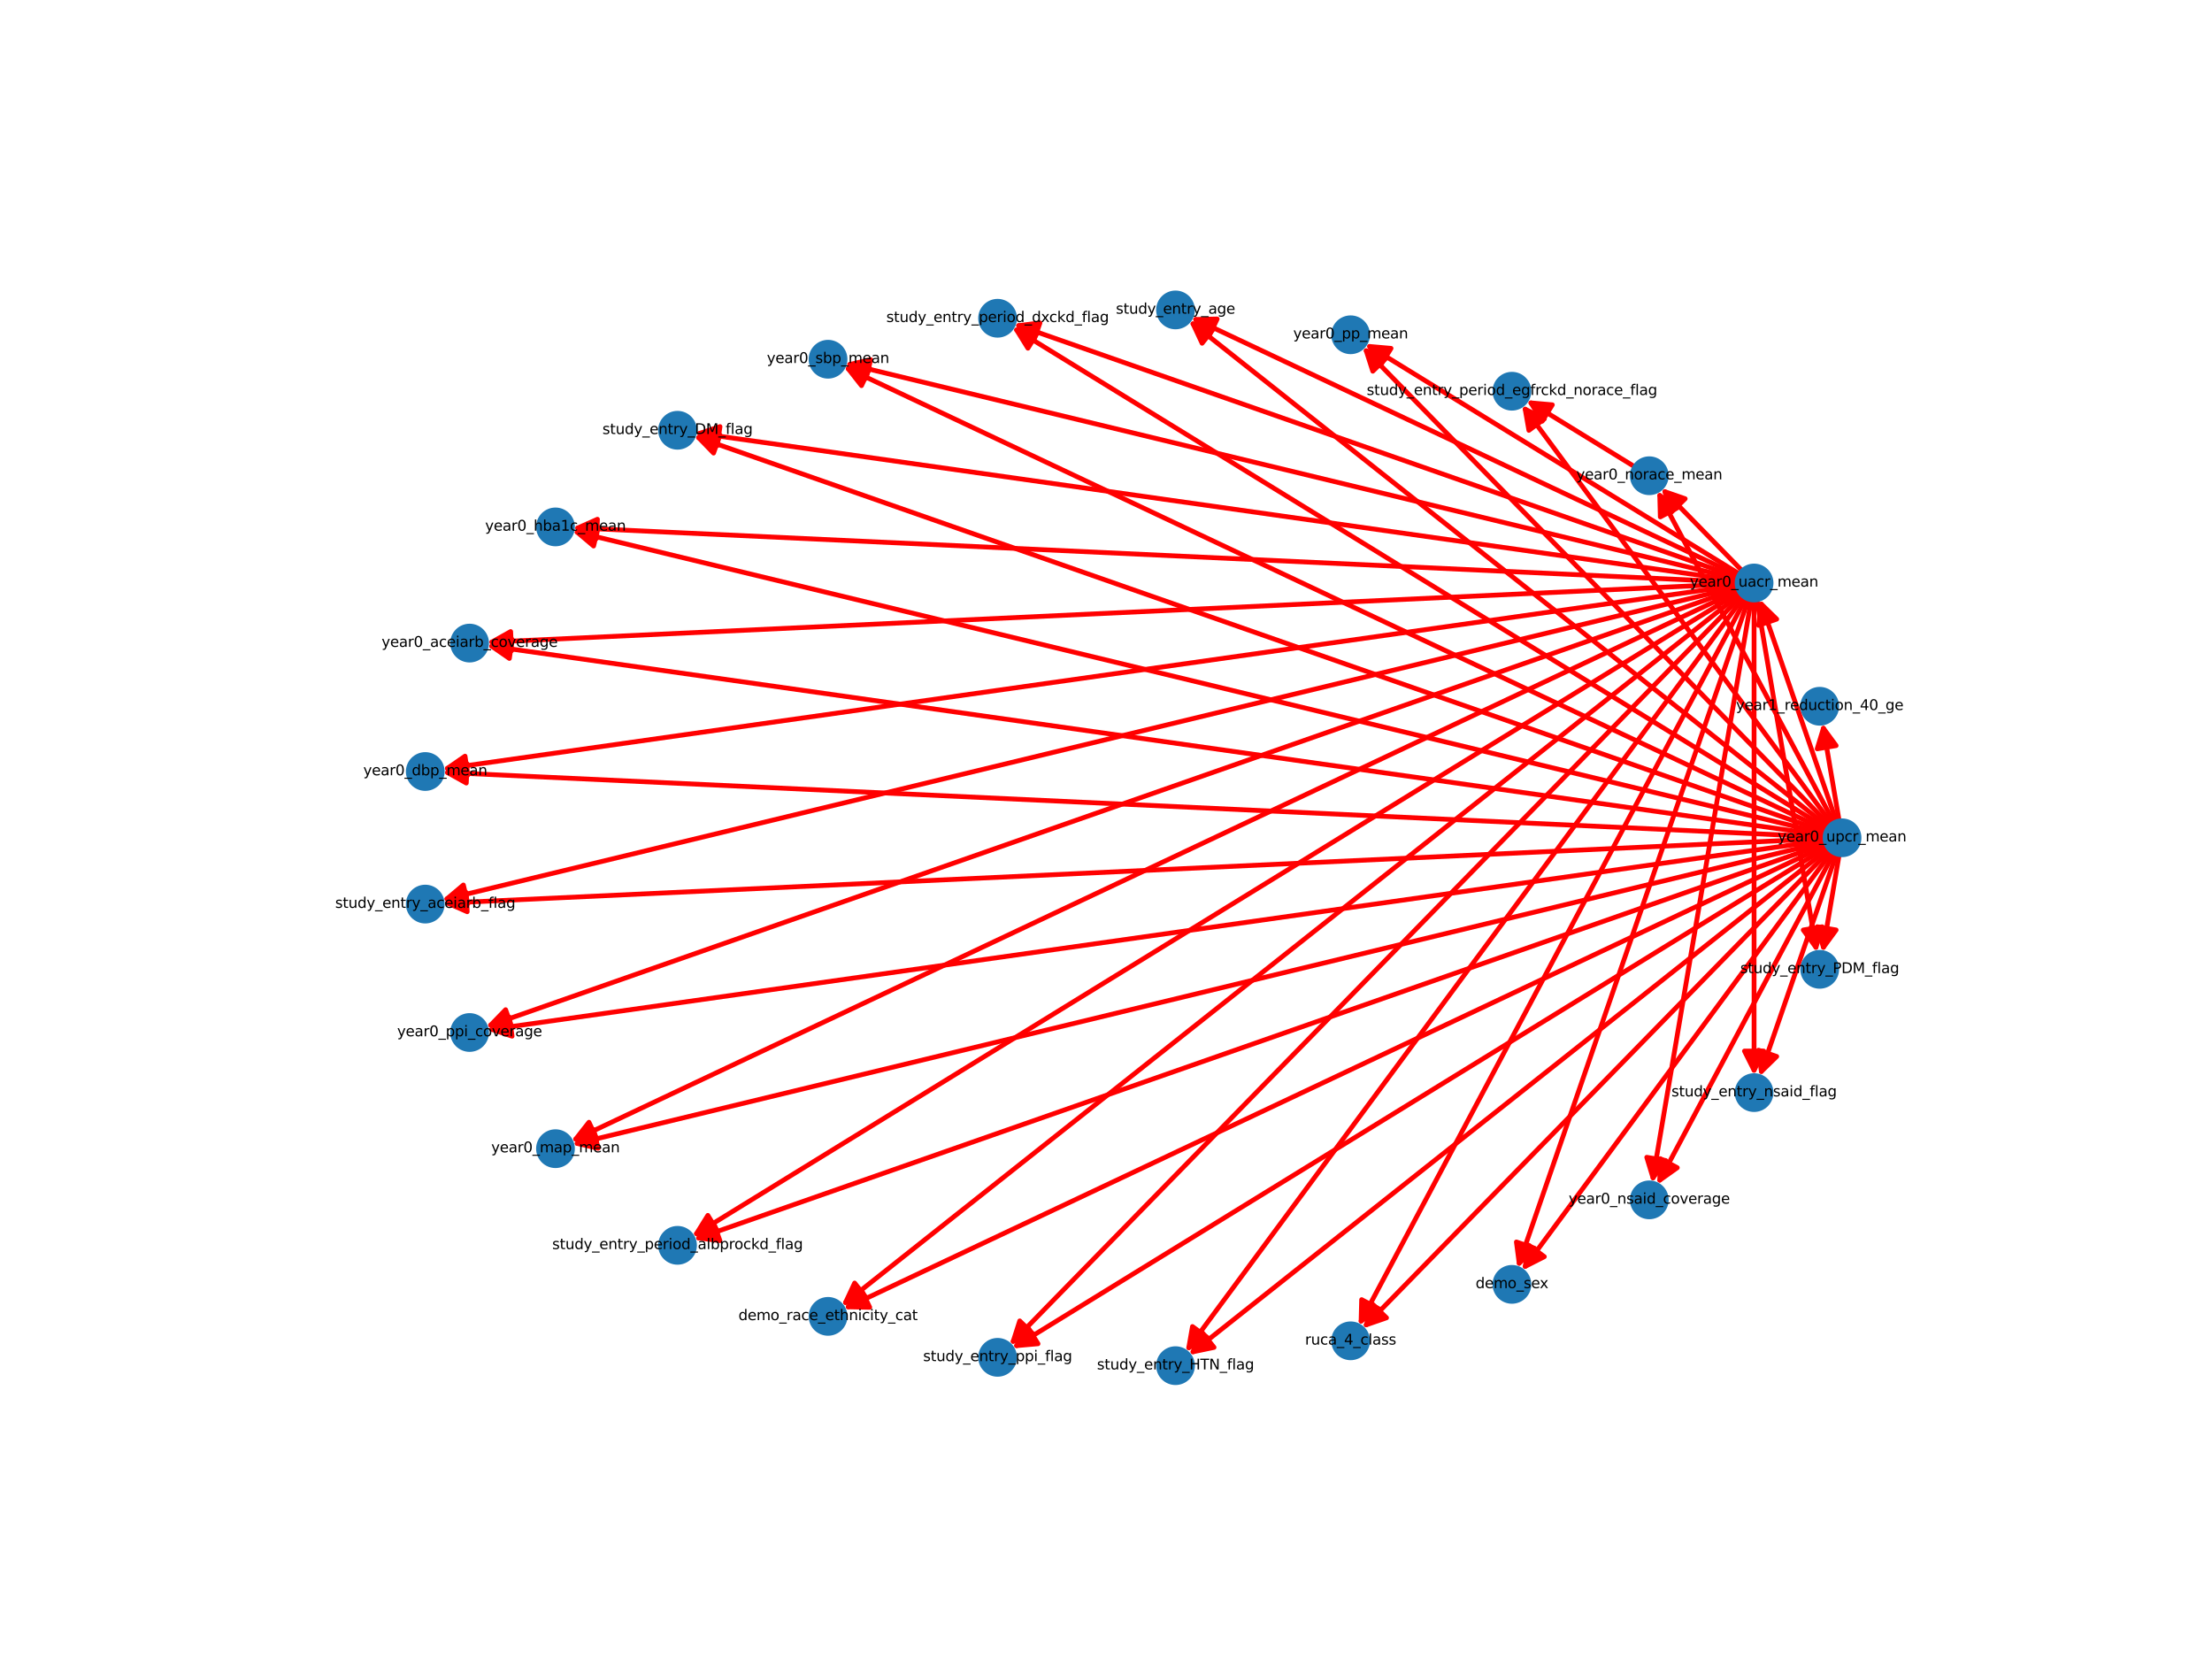 <?xml version="1.0" encoding="utf-8" standalone="no"?>
<!DOCTYPE svg PUBLIC "-//W3C//DTD SVG 1.1//EN"
  "http://www.w3.org/Graphics/SVG/1.1/DTD/svg11.dtd">
<svg height="345.6pt" version="1.1" viewBox="0 0 460.8 345.6" width="460.8pt" xmlns="http://www.w3.org/2000/svg" xmlns:xlink="http://www.w3.org/1999/xlink">
 <defs>
  <style type="text/css">*{stroke-linecap:butt;stroke-linejoin:round;}</style>
 </defs>
 <g id="figure_1">
  <g id="patch_1">
   <path d="M 0 345.6 
L 460.8 345.6 
L 460.8 0 
L 0 0 
z
" style="fill:#ffffff;"/>
  </g>
  <g id="axes_1">
   <g id="patch_2">
    <path clip-path="url(#p22a43aae88)" d="M 383.138 171.039 
Q 381.403 160.827 379.855 151.718 
" style="fill:none;stroke:#ff0000;stroke-linecap:round;"/>
    <path clip-path="url(#p22a43aae88)" d="M 378.554 155.996 
L 379.855 151.718 
L 382.497 155.326 
L 378.554 155.996 
z
" style="fill:#ff0000;stroke:#ff0000;stroke-linecap:round;"/>
   </g>
   <g id="patch_3">
    <path clip-path="url(#p22a43aae88)" d="M 382.577 171.188 
Q 374.568 147.989 366.923 125.847 
" style="fill:none;stroke:#ff0000;stroke-linecap:round;"/>
    <path clip-path="url(#p22a43aae88)" d="M 366.338 130.281 
L 366.923 125.847 
L 370.119 128.976 
L 366.338 130.281 
z
" style="fill:#ff0000;stroke:#ff0000;stroke-linecap:round;"/>
   </g>
   <g id="patch_4">
    <path clip-path="url(#p22a43aae88)" d="M 382.07 171.409 
Q 363.653 136.817 345.762 103.211 
" style="fill:none;stroke:#ff0000;stroke-linecap:round;"/>
    <path clip-path="url(#p22a43aae88)" d="M 345.877 107.682 
L 345.762 103.211 
L 349.407 105.802 
L 345.877 107.682 
z
" style="fill:#ff0000;stroke:#ff0000;stroke-linecap:round;"/>
   </g>
   <g id="patch_5">
    <path clip-path="url(#p22a43aae88)" d="M 381.629 171.686 
Q 349.346 128.014 317.727 85.241 
" style="fill:none;stroke:#ff0000;stroke-linecap:round;"/>
    <path clip-path="url(#p22a43aae88)" d="M 318.497 89.647 
L 317.727 85.241 
L 321.713 87.269 
L 318.497 89.647 
z
" style="fill:#ff0000;stroke:#ff0000;stroke-linecap:round;"/>
   </g>
   <g id="patch_6">
    <path clip-path="url(#p22a43aae88)" d="M 381.259 171.998 
Q 332.545 122.134 284.612 73.07 
" style="fill:none;stroke:#ff0000;stroke-linecap:round;"/>
    <path clip-path="url(#p22a43aae88)" d="M 285.977 77.329 
L 284.612 73.07 
L 288.838 74.534 
L 285.977 77.329 
z
" style="fill:#ff0000;stroke:#ff0000;stroke-linecap:round;"/>
   </g>
   <g id="patch_7">
    <path clip-path="url(#p22a43aae88)" d="M 380.957 172.332 
Q 314.304 119.546 248.527 67.454 
" style="fill:none;stroke:#ff0000;stroke-linecap:round;"/>
    <path clip-path="url(#p22a43aae88)" d="M 250.421 71.505 
L 248.527 67.454 
L 252.904 68.369 
L 250.421 71.505 
z
" style="fill:#ff0000;stroke:#ff0000;stroke-linecap:round;"/>
   </g>
   <g id="patch_8">
    <path clip-path="url(#p22a43aae88)" d="M 380.721 172.677 
Q 295.773 120.414 211.777 68.736 
" style="fill:none;stroke:#ff0000;stroke-linecap:round;"/>
    <path clip-path="url(#p22a43aae88)" d="M 214.136 72.536 
L 211.777 68.736 
L 216.232 69.129 
L 214.136 72.536 
z
" style="fill:#ff0000;stroke:#ff0000;stroke-linecap:round;"/>
   </g>
   <g id="patch_9">
    <path clip-path="url(#p22a43aae88)" d="M 380.536 173.02 
Q 278.114 124.681 176.703 76.819 
" style="fill:none;stroke:#ff0000;stroke-linecap:round;"/>
    <path clip-path="url(#p22a43aae88)" d="M 179.466 80.335 
L 176.703 76.819 
L 181.174 76.718 
L 179.466 80.335 
z
" style="fill:#ff0000;stroke:#ff0000;stroke-linecap:round;"/>
   </g>
   <g id="patch_10">
    <path clip-path="url(#p22a43aae88)" d="M 380.395 173.361 
Q 262.437 132.081 145.534 91.17 
" style="fill:none;stroke:#ff0000;stroke-linecap:round;"/>
    <path clip-path="url(#p22a43aae88)" d="M 148.649 94.379 
L 145.534 91.17 
L 149.971 90.604 
L 148.649 94.379 
z
" style="fill:#ff0000;stroke:#ff0000;stroke-linecap:round;"/>
   </g>
   <g id="patch_11">
    <path clip-path="url(#p22a43aae88)" d="M 380.291 173.697 
Q 249.721 142.146 120.239 110.858 
" style="fill:none;stroke:#ff0000;stroke-linecap:round;"/>
    <path clip-path="url(#p22a43aae88)" d="M 123.657 113.742 
L 120.239 110.858 
L 124.597 109.853 
L 123.657 113.742 
z
" style="fill:#ff0000;stroke:#ff0000;stroke-linecap:round;"/>
   </g>
   <g id="patch_12">
    <path clip-path="url(#p22a43aae88)" d="M 380.227 174.031 
Q 240.778 154.248 102.436 134.622 
" style="fill:none;stroke:#ff0000;stroke-linecap:round;"/>
    <path clip-path="url(#p22a43aae88)" d="M 106.115 137.164 
L 102.436 134.622 
L 106.677 133.203 
L 106.115 137.164 
z
" style="fill:#ff0000;stroke:#ff0000;stroke-linecap:round;"/>
   </g>
   <g id="patch_13">
    <path clip-path="url(#p22a43aae88)" d="M 380.195 174.363 
Q 236.157 167.623 93.235 160.936 
" style="fill:none;stroke:#ff0000;stroke-linecap:round;"/>
    <path clip-path="url(#p22a43aae88)" d="M 97.137 163.121 
L 93.235 160.936 
L 97.324 159.125 
L 97.137 163.121 
z
" style="fill:#ff0000;stroke:#ff0000;stroke-linecap:round;"/>
   </g>
   <g id="patch_14">
    <path clip-path="url(#p22a43aae88)" d="M 380.195 174.693 
Q 236.157 181.433 93.235 188.12 
" style="fill:none;stroke:#ff0000;stroke-linecap:round;"/>
    <path clip-path="url(#p22a43aae88)" d="M 97.324 189.931 
L 93.235 188.12 
L 97.137 185.935 
L 97.324 189.931 
z
" style="fill:#ff0000;stroke:#ff0000;stroke-linecap:round;"/>
   </g>
   <g id="patch_15">
    <path clip-path="url(#p22a43aae88)" d="M 380.227 175.025 
Q 240.778 194.808 102.436 214.434 
" style="fill:none;stroke:#ff0000;stroke-linecap:round;"/>
    <path clip-path="url(#p22a43aae88)" d="M 106.677 215.853 
L 102.436 214.434 
L 106.115 211.892 
L 106.677 215.853 
z
" style="fill:#ff0000;stroke:#ff0000;stroke-linecap:round;"/>
   </g>
   <g id="patch_16">
    <path clip-path="url(#p22a43aae88)" d="M 380.291 175.359 
Q 249.721 206.91 120.239 238.198 
" style="fill:none;stroke:#ff0000;stroke-linecap:round;"/>
    <path clip-path="url(#p22a43aae88)" d="M 124.597 239.203 
L 120.239 238.198 
L 123.657 235.314 
L 124.597 239.203 
z
" style="fill:#ff0000;stroke:#ff0000;stroke-linecap:round;"/>
   </g>
   <g id="patch_17">
    <path clip-path="url(#p22a43aae88)" d="M 380.395 175.695 
Q 262.437 216.975 145.534 257.886 
" style="fill:none;stroke:#ff0000;stroke-linecap:round;"/>
    <path clip-path="url(#p22a43aae88)" d="M 149.971 258.452 
L 145.534 257.886 
L 148.649 254.677 
L 149.971 258.452 
z
" style="fill:#ff0000;stroke:#ff0000;stroke-linecap:round;"/>
   </g>
   <g id="patch_18">
    <path clip-path="url(#p22a43aae88)" d="M 380.536 176.036 
Q 278.114 224.375 176.703 272.237 
" style="fill:none;stroke:#ff0000;stroke-linecap:round;"/>
    <path clip-path="url(#p22a43aae88)" d="M 181.174 272.338 
L 176.703 272.237 
L 179.466 268.721 
L 181.174 272.338 
z
" style="fill:#ff0000;stroke:#ff0000;stroke-linecap:round;"/>
   </g>
   <g id="patch_19">
    <path clip-path="url(#p22a43aae88)" d="M 380.721 176.379 
Q 295.773 228.642 211.777 280.32 
" style="fill:none;stroke:#ff0000;stroke-linecap:round;"/>
    <path clip-path="url(#p22a43aae88)" d="M 216.232 279.927 
L 211.777 280.32 
L 214.136 276.52 
L 216.232 279.927 
z
" style="fill:#ff0000;stroke:#ff0000;stroke-linecap:round;"/>
   </g>
   <g id="patch_20">
    <path clip-path="url(#p22a43aae88)" d="M 380.957 176.724 
Q 314.304 229.51 248.527 281.602 
" style="fill:none;stroke:#ff0000;stroke-linecap:round;"/>
    <path clip-path="url(#p22a43aae88)" d="M 252.904 280.687 
L 248.527 281.602 
L 250.421 277.551 
L 252.904 280.687 
z
" style="fill:#ff0000;stroke:#ff0000;stroke-linecap:round;"/>
   </g>
   <g id="patch_21">
    <path clip-path="url(#p22a43aae88)" d="M 381.259 177.058 
Q 332.545 226.922 284.612 275.986 
" style="fill:none;stroke:#ff0000;stroke-linecap:round;"/>
    <path clip-path="url(#p22a43aae88)" d="M 288.838 274.522 
L 284.612 275.986 
L 285.977 271.727 
L 288.838 274.522 
z
" style="fill:#ff0000;stroke:#ff0000;stroke-linecap:round;"/>
   </g>
   <g id="patch_22">
    <path clip-path="url(#p22a43aae88)" d="M 381.629 177.37 
Q 349.346 221.042 317.727 263.815 
" style="fill:none;stroke:#ff0000;stroke-linecap:round;"/>
    <path clip-path="url(#p22a43aae88)" d="M 321.713 261.787 
L 317.727 263.815 
L 318.497 259.409 
L 321.713 261.787 
z
" style="fill:#ff0000;stroke:#ff0000;stroke-linecap:round;"/>
   </g>
   <g id="patch_23">
    <path clip-path="url(#p22a43aae88)" d="M 382.07 177.647 
Q 363.653 212.239 345.762 245.845 
" style="fill:none;stroke:#ff0000;stroke-linecap:round;"/>
    <path clip-path="url(#p22a43aae88)" d="M 349.407 243.254 
L 345.762 245.845 
L 345.877 241.374 
L 349.407 243.254 
z
" style="fill:#ff0000;stroke:#ff0000;stroke-linecap:round;"/>
   </g>
   <g id="patch_24">
    <path clip-path="url(#p22a43aae88)" d="M 382.577 177.868 
Q 374.568 201.067 366.923 223.209 
" style="fill:none;stroke:#ff0000;stroke-linecap:round;"/>
    <path clip-path="url(#p22a43aae88)" d="M 370.119 220.08 
L 366.923 223.209 
L 366.338 218.775 
L 370.119 220.08 
z
" style="fill:#ff0000;stroke:#ff0000;stroke-linecap:round;"/>
   </g>
   <g id="patch_25">
    <path clip-path="url(#p22a43aae88)" d="M 383.138 178.017 
Q 381.403 188.229 379.855 197.338 
" style="fill:none;stroke:#ff0000;stroke-linecap:round;"/>
    <path clip-path="url(#p22a43aae88)" d="M 382.497 193.73 
L 379.855 197.338 
L 378.554 193.06 
L 382.497 193.73 
z
" style="fill:#ff0000;stroke:#ff0000;stroke-linecap:round;"/>
   </g>
   <g id="patch_26">
    <path clip-path="url(#p22a43aae88)" d="M 362.934 118.919 
Q 354.49 110.276 346.827 102.431 
" style="fill:none;stroke:#ff0000;stroke-linecap:round;"/>
    <path clip-path="url(#p22a43aae88)" d="M 348.191 106.69 
L 346.827 102.431 
L 351.052 103.895 
L 348.191 106.69 
z
" style="fill:#ff0000;stroke:#ff0000;stroke-linecap:round;"/>
   </g>
   <g id="patch_27">
    <path clip-path="url(#p22a43aae88)" d="M 362.391 119.594 
Q 323.379 95.592 285.32 72.177 
" style="fill:none;stroke:#ff0000;stroke-linecap:round;"/>
    <path clip-path="url(#p22a43aae88)" d="M 287.679 75.976 
L 285.32 72.177 
L 289.775 72.57 
L 287.679 75.976 
z
" style="fill:#ff0000;stroke:#ff0000;stroke-linecap:round;"/>
   </g>
   <g id="patch_28">
    <path clip-path="url(#p22a43aae88)" d="M 362.208 119.939 
Q 305.142 93.006 249.087 66.551 
" style="fill:none;stroke:#ff0000;stroke-linecap:round;"/>
    <path clip-path="url(#p22a43aae88)" d="M 251.851 70.067 
L 249.087 66.551 
L 253.558 66.449 
L 251.851 70.067 
z
" style="fill:#ff0000;stroke:#ff0000;stroke-linecap:round;"/>
   </g>
   <g id="patch_29">
    <path clip-path="url(#p22a43aae88)" d="M 362.069 120.281 
Q 286.611 93.874 212.207 67.836 
" style="fill:none;stroke:#ff0000;stroke-linecap:round;"/>
    <path clip-path="url(#p22a43aae88)" d="M 215.322 71.045 
L 212.207 67.836 
L 216.644 67.269 
L 215.322 71.045 
z
" style="fill:#ff0000;stroke:#ff0000;stroke-linecap:round;"/>
   </g>
   <g id="patch_30">
    <path clip-path="url(#p22a43aae88)" d="M 361.969 120.618 
Q 268.951 98.141 177.019 75.926 
" style="fill:none;stroke:#ff0000;stroke-linecap:round;"/>
    <path clip-path="url(#p22a43aae88)" d="M 180.437 78.81 
L 177.019 75.926 
L 181.377 74.922 
L 180.437 78.81 
z
" style="fill:#ff0000;stroke:#ff0000;stroke-linecap:round;"/>
   </g>
   <g id="patch_31">
    <path clip-path="url(#p22a43aae88)" d="M 361.904 120.951 
Q 253.271 105.54 145.746 90.286 
" style="fill:none;stroke:#ff0000;stroke-linecap:round;"/>
    <path clip-path="url(#p22a43aae88)" d="M 149.425 92.828 
L 145.746 90.286 
L 149.987 88.867 
L 149.425 92.828 
z
" style="fill:#ff0000;stroke:#ff0000;stroke-linecap:round;"/>
   </g>
   <g id="patch_32">
    <path clip-path="url(#p22a43aae88)" d="M 361.873 121.283 
Q 240.562 115.607 120.368 109.983 
" style="fill:none;stroke:#ff0000;stroke-linecap:round;"/>
    <path clip-path="url(#p22a43aae88)" d="M 124.27 112.168 
L 120.368 109.983 
L 124.457 108.172 
L 124.27 112.168 
z
" style="fill:#ff0000;stroke:#ff0000;stroke-linecap:round;"/>
   </g>
   <g id="patch_33">
    <path clip-path="url(#p22a43aae88)" d="M 361.873 121.613 
Q 231.616 127.708 102.476 133.75 
" style="fill:none;stroke:#ff0000;stroke-linecap:round;"/>
    <path clip-path="url(#p22a43aae88)" d="M 106.565 135.561 
L 102.476 133.75 
L 106.378 131.565 
L 106.565 135.561 
z
" style="fill:#ff0000;stroke:#ff0000;stroke-linecap:round;"/>
   </g>
   <g id="patch_34">
    <path clip-path="url(#p22a43aae88)" d="M 361.903 121.945 
Q 226.996 141.083 93.196 160.065 
" style="fill:none;stroke:#ff0000;stroke-linecap:round;"/>
    <path clip-path="url(#p22a43aae88)" d="M 97.437 161.484 
L 93.196 160.065 
L 96.875 157.523 
L 97.437 161.484 
z
" style="fill:#ff0000;stroke:#ff0000;stroke-linecap:round;"/>
   </g>
   <g id="patch_35">
    <path clip-path="url(#p22a43aae88)" d="M 361.971 122.278 
Q 226.997 154.893 93.11 187.245 
" style="fill:none;stroke:#ff0000;stroke-linecap:round;"/>
    <path clip-path="url(#p22a43aae88)" d="M 97.467 188.25 
L 93.11 187.245 
L 96.528 184.362 
L 97.467 188.25 
z
" style="fill:#ff0000;stroke:#ff0000;stroke-linecap:round;"/>
   </g>
   <g id="patch_36">
    <path clip-path="url(#p22a43aae88)" d="M 362.069 122.615 
Q 231.614 168.268 102.215 213.552 
" style="fill:none;stroke:#ff0000;stroke-linecap:round;"/>
    <path clip-path="url(#p22a43aae88)" d="M 106.651 214.119 
L 102.215 213.552 
L 105.33 210.343 
L 106.651 214.119 
z
" style="fill:#ff0000;stroke:#ff0000;stroke-linecap:round;"/>
   </g>
   <g id="patch_37">
    <path clip-path="url(#p22a43aae88)" d="M 362.208 122.957 
Q 240.563 180.368 119.928 237.303 
" style="fill:none;stroke:#ff0000;stroke-linecap:round;"/>
    <path clip-path="url(#p22a43aae88)" d="M 124.399 237.404 
L 119.928 237.303 
L 122.692 233.787 
L 124.399 237.404 
z
" style="fill:#ff0000;stroke:#ff0000;stroke-linecap:round;"/>
   </g>
   <g id="patch_38">
    <path clip-path="url(#p22a43aae88)" d="M 362.397 123.298 
Q 253.272 190.436 145.099 256.987 
" style="fill:none;stroke:#ff0000;stroke-linecap:round;"/>
    <path clip-path="url(#p22a43aae88)" d="M 149.554 256.595 
L 145.099 256.987 
L 147.458 253.188 
L 149.554 256.595 
z
" style="fill:#ff0000;stroke:#ff0000;stroke-linecap:round;"/>
   </g>
   <g id="patch_39">
    <path clip-path="url(#p22a43aae88)" d="M 362.635 123.641 
Q 268.95 197.835 176.142 271.334 
" style="fill:none;stroke:#ff0000;stroke-linecap:round;"/>
    <path clip-path="url(#p22a43aae88)" d="M 180.519 270.419 
L 176.142 271.334 
L 178.036 267.283 
L 180.519 270.419 
z
" style="fill:#ff0000;stroke:#ff0000;stroke-linecap:round;"/>
   </g>
   <g id="patch_40">
    <path clip-path="url(#p22a43aae88)" d="M 362.935 123.976 
Q 286.609 202.103 211.065 279.431 
" style="fill:none;stroke:#ff0000;stroke-linecap:round;"/>
    <path clip-path="url(#p22a43aae88)" d="M 215.29 277.967 
L 211.065 279.431 
L 212.429 275.172 
L 215.29 277.967 
z
" style="fill:#ff0000;stroke:#ff0000;stroke-linecap:round;"/>
   </g>
   <g id="patch_41">
    <path clip-path="url(#p22a43aae88)" d="M 363.302 124.291 
Q 305.141 202.97 247.645 280.75 
" style="fill:none;stroke:#ff0000;stroke-linecap:round;"/>
    <path clip-path="url(#p22a43aae88)" d="M 251.631 278.722 
L 247.645 280.75 
L 248.414 276.344 
L 251.631 278.722 
z
" style="fill:#ff0000;stroke:#ff0000;stroke-linecap:round;"/>
   </g>
   <g id="patch_42">
    <path clip-path="url(#p22a43aae88)" d="M 363.744 124.567 
Q 323.381 200.382 283.544 275.21 
" style="fill:none;stroke:#ff0000;stroke-linecap:round;"/>
    <path clip-path="url(#p22a43aae88)" d="M 287.189 272.619 
L 283.544 275.21 
L 283.658 270.74 
L 287.189 272.619 
z
" style="fill:#ff0000;stroke:#ff0000;stroke-linecap:round;"/>
   </g>
   <g id="patch_43">
    <path clip-path="url(#p22a43aae88)" d="M 364.252 124.788 
Q 340.183 194.501 316.48 263.158 
" style="fill:none;stroke:#ff0000;stroke-linecap:round;"/>
    <path clip-path="url(#p22a43aae88)" d="M 319.675 260.03 
L 316.48 263.158 
L 315.894 258.725 
L 319.675 260.03 
z
" style="fill:#ff0000;stroke:#ff0000;stroke-linecap:round;"/>
   </g>
   <g id="patch_44">
    <path clip-path="url(#p22a43aae88)" d="M 364.812 124.934 
Q 354.49 185.702 344.355 245.367 
" style="fill:none;stroke:#ff0000;stroke-linecap:round;"/>
    <path clip-path="url(#p22a43aae88)" d="M 346.996 241.758 
L 344.355 245.367 
L 343.053 241.088 
L 346.996 241.758 
z
" style="fill:#ff0000;stroke:#ff0000;stroke-linecap:round;"/>
   </g>
   <g id="patch_45">
    <path clip-path="url(#p22a43aae88)" d="M 365.405 124.982 
Q 365.405 174.527 365.405 222.954 
" style="fill:none;stroke:#ff0000;stroke-linecap:round;"/>
    <path clip-path="url(#p22a43aae88)" d="M 367.405 218.954 
L 365.405 222.954 
L 363.405 218.954 
L 367.405 218.954 
z
" style="fill:#ff0000;stroke:#ff0000;stroke-linecap:round;"/>
   </g>
   <g id="patch_46">
    <path clip-path="url(#p22a43aae88)" d="M 365.996 124.931 
Q 372.24 161.689 378.297 197.344 
" style="fill:none;stroke:#ff0000;stroke-linecap:round;"/>
    <path clip-path="url(#p22a43aae88)" d="M 379.599 193.066 
L 378.297 197.344 
L 375.655 193.736 
L 379.599 193.066 
z
" style="fill:#ff0000;stroke:#ff0000;stroke-linecap:round;"/>
   </g>
   <g id="patch_47">
    <path clip-path="url(#p22a43aae88)" d="M 340.561 97.249 
Q 329.266 90.3 318.923 83.936 
" style="fill:none;stroke:#ff0000;stroke-linecap:round;"/>
    <path clip-path="url(#p22a43aae88)" d="M 321.281 87.736 
L 318.923 83.936 
L 323.377 84.329 
L 321.281 87.736 
z
" style="fill:#ff0000;stroke:#ff0000;stroke-linecap:round;"/>
   </g>
   <g id="PathCollection_1">
    <defs>
     <path d="M 0 3.536 
C 0.938 3.536 1.837 3.163 2.5 2.5 
C 3.163 1.837 3.536 0.938 3.536 0 
C 3.536 -0.938 3.163 -1.837 2.5 -2.5 
C 1.837 -3.163 0.938 -3.536 0 -3.536 
C -0.938 -3.536 -1.837 -3.163 -2.5 -2.5 
C -3.163 -1.837 -3.536 -0.938 -3.536 0 
C -3.536 0.938 -3.163 1.837 -2.5 2.5 
C -1.837 3.163 -0.938 3.536 0 3.536 
z
" id="m53d749f376" style="stroke:#1f78b4;"/>
    </defs>
    <g clip-path="url(#p22a43aae88)">
     <use style="fill:#1f78b4;stroke:#1f78b4;" x="383.73" xlink:href="#m53d749f376" y="174.528"/>
     <use style="fill:#1f78b4;stroke:#1f78b4;" x="379.076" xlink:href="#m53d749f376" y="147.127"/>
     <use style="fill:#1f78b4;stroke:#1f78b4;" x="365.405" xlink:href="#m53d749f376" y="121.448"/>
     <use style="fill:#1f78b4;stroke:#1f78b4;" x="343.576" xlink:href="#m53d749f376" y="99.104"/>
     <use style="fill:#1f78b4;stroke:#1f78b4;" x="314.961" xlink:href="#m53d749f376" y="81.499"/>
     <use style="fill:#1f78b4;stroke:#1f78b4;" x="281.358" xlink:href="#m53d749f376" y="69.74"/>
     <use style="fill:#1f78b4;stroke:#1f78b4;" x="244.879" xlink:href="#m53d749f376" y="64.564"/>
     <use style="fill:#1f78b4;stroke:#1f78b4;" x="207.815" xlink:href="#m53d749f376" y="66.299"/>
     <use style="fill:#1f78b4;stroke:#1f78b4;" x="172.495" xlink:href="#m53d749f376" y="74.833"/>
     <use style="fill:#1f78b4;stroke:#1f78b4;" x="141.139" xlink:href="#m53d749f376" y="89.632"/>
     <use style="fill:#1f78b4;stroke:#1f78b4;" x="115.716" xlink:href="#m53d749f376" y="109.765"/>
     <use style="fill:#1f78b4;stroke:#1f78b4;" x="97.825" xlink:href="#m53d749f376" y="133.968"/>
     <use style="fill:#1f78b4;stroke:#1f78b4;" x="88.59" xlink:href="#m53d749f376" y="160.719"/>
     <use style="fill:#1f78b4;stroke:#1f78b4;" x="88.59" xlink:href="#m53d749f376" y="188.337"/>
     <use style="fill:#1f78b4;stroke:#1f78b4;" x="97.825" xlink:href="#m53d749f376" y="215.088"/>
     <use style="fill:#1f78b4;stroke:#1f78b4;" x="115.716" xlink:href="#m53d749f376" y="239.291"/>
     <use style="fill:#1f78b4;stroke:#1f78b4;" x="141.139" xlink:href="#m53d749f376" y="259.424"/>
     <use style="fill:#1f78b4;stroke:#1f78b4;" x="172.495" xlink:href="#m53d749f376" y="274.223"/>
     <use style="fill:#1f78b4;stroke:#1f78b4;" x="207.815" xlink:href="#m53d749f376" y="282.757"/>
     <use style="fill:#1f78b4;stroke:#1f78b4;" x="244.879" xlink:href="#m53d749f376" y="284.492"/>
     <use style="fill:#1f78b4;stroke:#1f78b4;" x="281.358" xlink:href="#m53d749f376" y="279.316"/>
     <use style="fill:#1f78b4;stroke:#1f78b4;" x="314.961" xlink:href="#m53d749f376" y="267.557"/>
     <use style="fill:#1f78b4;stroke:#1f78b4;" x="343.576" xlink:href="#m53d749f376" y="249.952"/>
     <use style="fill:#1f78b4;stroke:#1f78b4;" x="365.405" xlink:href="#m53d749f376" y="227.608"/>
     <use style="fill:#1f78b4;stroke:#1f78b4;" x="379.076" xlink:href="#m53d749f376" y="201.929"/>
    </g>
   </g>
   <g id="text_1">
    <g clip-path="url(#p22a43aae88)">
     <!-- year0_upcr_mean -->
     <g transform="translate(370.331 175.288)scale(0.03 -0.03)">
      <defs>
       <path d="M 2059 -325 
Q 1816 -950 1584 -1140 
Q 1353 -1331 966 -1331 
L 506 -1331 
L 506 -850 
L 844 -850 
Q 1081 -850 1212 -737 
Q 1344 -625 1503 -206 
L 1606 56 
L 191 3500 
L 800 3500 
L 1894 763 
L 2988 3500 
L 3597 3500 
L 2059 -325 
z
" id="DejaVuSans-79" transform="scale(0.016)"/>
       <path d="M 3597 1894 
L 3597 1613 
L 953 1613 
Q 991 1019 1311 708 
Q 1631 397 2203 397 
Q 2534 397 2845 478 
Q 3156 559 3463 722 
L 3463 178 
Q 3153 47 2828 -22 
Q 2503 -91 2169 -91 
Q 1331 -91 842 396 
Q 353 884 353 1716 
Q 353 2575 817 3079 
Q 1281 3584 2069 3584 
Q 2775 3584 3186 3129 
Q 3597 2675 3597 1894 
z
M 3022 2063 
Q 3016 2534 2758 2815 
Q 2500 3097 2075 3097 
Q 1594 3097 1305 2825 
Q 1016 2553 972 2059 
L 3022 2063 
z
" id="DejaVuSans-65" transform="scale(0.016)"/>
       <path d="M 2194 1759 
Q 1497 1759 1228 1600 
Q 959 1441 959 1056 
Q 959 750 1161 570 
Q 1363 391 1709 391 
Q 2188 391 2477 730 
Q 2766 1069 2766 1631 
L 2766 1759 
L 2194 1759 
z
M 3341 1997 
L 3341 0 
L 2766 0 
L 2766 531 
Q 2569 213 2275 61 
Q 1981 -91 1556 -91 
Q 1019 -91 701 211 
Q 384 513 384 1019 
Q 384 1609 779 1909 
Q 1175 2209 1959 2209 
L 2766 2209 
L 2766 2266 
Q 2766 2663 2505 2880 
Q 2244 3097 1772 3097 
Q 1472 3097 1187 3025 
Q 903 2953 641 2809 
L 641 3341 
Q 956 3463 1253 3523 
Q 1550 3584 1831 3584 
Q 2591 3584 2966 3190 
Q 3341 2797 3341 1997 
z
" id="DejaVuSans-61" transform="scale(0.016)"/>
       <path d="M 2631 2963 
Q 2534 3019 2420 3045 
Q 2306 3072 2169 3072 
Q 1681 3072 1420 2755 
Q 1159 2438 1159 1844 
L 1159 0 
L 581 0 
L 581 3500 
L 1159 3500 
L 1159 2956 
Q 1341 3275 1631 3429 
Q 1922 3584 2338 3584 
Q 2397 3584 2469 3576 
Q 2541 3569 2628 3553 
L 2631 2963 
z
" id="DejaVuSans-72" transform="scale(0.016)"/>
       <path d="M 2034 4250 
Q 1547 4250 1301 3770 
Q 1056 3291 1056 2328 
Q 1056 1369 1301 889 
Q 1547 409 2034 409 
Q 2525 409 2770 889 
Q 3016 1369 3016 2328 
Q 3016 3291 2770 3770 
Q 2525 4250 2034 4250 
z
M 2034 4750 
Q 2819 4750 3233 4129 
Q 3647 3509 3647 2328 
Q 3647 1150 3233 529 
Q 2819 -91 2034 -91 
Q 1250 -91 836 529 
Q 422 1150 422 2328 
Q 422 3509 836 4129 
Q 1250 4750 2034 4750 
z
" id="DejaVuSans-30" transform="scale(0.016)"/>
       <path d="M 3263 -1063 
L 3263 -1509 
L -63 -1509 
L -63 -1063 
L 3263 -1063 
z
" id="DejaVuSans-5f" transform="scale(0.016)"/>
       <path d="M 544 1381 
L 544 3500 
L 1119 3500 
L 1119 1403 
Q 1119 906 1312 657 
Q 1506 409 1894 409 
Q 2359 409 2629 706 
Q 2900 1003 2900 1516 
L 2900 3500 
L 3475 3500 
L 3475 0 
L 2900 0 
L 2900 538 
Q 2691 219 2414 64 
Q 2138 -91 1772 -91 
Q 1169 -91 856 284 
Q 544 659 544 1381 
z
M 1991 3584 
L 1991 3584 
z
" id="DejaVuSans-75" transform="scale(0.016)"/>
       <path d="M 1159 525 
L 1159 -1331 
L 581 -1331 
L 581 3500 
L 1159 3500 
L 1159 2969 
Q 1341 3281 1617 3432 
Q 1894 3584 2278 3584 
Q 2916 3584 3314 3078 
Q 3713 2572 3713 1747 
Q 3713 922 3314 415 
Q 2916 -91 2278 -91 
Q 1894 -91 1617 61 
Q 1341 213 1159 525 
z
M 3116 1747 
Q 3116 2381 2855 2742 
Q 2594 3103 2138 3103 
Q 1681 3103 1420 2742 
Q 1159 2381 1159 1747 
Q 1159 1113 1420 752 
Q 1681 391 2138 391 
Q 2594 391 2855 752 
Q 3116 1113 3116 1747 
z
" id="DejaVuSans-70" transform="scale(0.016)"/>
       <path d="M 3122 3366 
L 3122 2828 
Q 2878 2963 2633 3030 
Q 2388 3097 2138 3097 
Q 1578 3097 1268 2742 
Q 959 2388 959 1747 
Q 959 1106 1268 751 
Q 1578 397 2138 397 
Q 2388 397 2633 464 
Q 2878 531 3122 666 
L 3122 134 
Q 2881 22 2623 -34 
Q 2366 -91 2075 -91 
Q 1284 -91 818 406 
Q 353 903 353 1747 
Q 353 2603 823 3093 
Q 1294 3584 2113 3584 
Q 2378 3584 2631 3529 
Q 2884 3475 3122 3366 
z
" id="DejaVuSans-63" transform="scale(0.016)"/>
       <path d="M 3328 2828 
Q 3544 3216 3844 3400 
Q 4144 3584 4550 3584 
Q 5097 3584 5394 3201 
Q 5691 2819 5691 2113 
L 5691 0 
L 5113 0 
L 5113 2094 
Q 5113 2597 4934 2840 
Q 4756 3084 4391 3084 
Q 3944 3084 3684 2787 
Q 3425 2491 3425 1978 
L 3425 0 
L 2847 0 
L 2847 2094 
Q 2847 2600 2669 2842 
Q 2491 3084 2119 3084 
Q 1678 3084 1418 2786 
Q 1159 2488 1159 1978 
L 1159 0 
L 581 0 
L 581 3500 
L 1159 3500 
L 1159 2956 
Q 1356 3278 1631 3431 
Q 1906 3584 2284 3584 
Q 2666 3584 2933 3390 
Q 3200 3197 3328 2828 
z
" id="DejaVuSans-6d" transform="scale(0.016)"/>
       <path d="M 3513 2113 
L 3513 0 
L 2938 0 
L 2938 2094 
Q 2938 2591 2744 2837 
Q 2550 3084 2163 3084 
Q 1697 3084 1428 2787 
Q 1159 2491 1159 1978 
L 1159 0 
L 581 0 
L 581 3500 
L 1159 3500 
L 1159 2956 
Q 1366 3272 1645 3428 
Q 1925 3584 2291 3584 
Q 2894 3584 3203 3211 
Q 3513 2838 3513 2113 
z
" id="DejaVuSans-6e" transform="scale(0.016)"/>
      </defs>
      <use xlink:href="#DejaVuSans-79"/>
      <use x="59.18" xlink:href="#DejaVuSans-65"/>
      <use x="120.703" xlink:href="#DejaVuSans-61"/>
      <use x="181.982" xlink:href="#DejaVuSans-72"/>
      <use x="223.096" xlink:href="#DejaVuSans-30"/>
      <use x="286.719" xlink:href="#DejaVuSans-5f"/>
      <use x="336.719" xlink:href="#DejaVuSans-75"/>
      <use x="400.098" xlink:href="#DejaVuSans-70"/>
      <use x="463.574" xlink:href="#DejaVuSans-63"/>
      <use x="518.555" xlink:href="#DejaVuSans-72"/>
      <use x="559.668" xlink:href="#DejaVuSans-5f"/>
      <use x="609.668" xlink:href="#DejaVuSans-6d"/>
      <use x="707.08" xlink:href="#DejaVuSans-65"/>
      <use x="768.604" xlink:href="#DejaVuSans-61"/>
      <use x="829.883" xlink:href="#DejaVuSans-6e"/>
     </g>
    </g>
   </g>
   <g id="text_2">
    <g clip-path="url(#p22a43aae88)">
     <!-- year1_reduction_40_ge -->
     <g transform="translate(361.634 147.913)scale(0.03 -0.03)">
      <defs>
       <path d="M 794 531 
L 1825 531 
L 1825 4091 
L 703 3866 
L 703 4441 
L 1819 4666 
L 2450 4666 
L 2450 531 
L 3481 531 
L 3481 0 
L 794 0 
L 794 531 
z
" id="DejaVuSans-31" transform="scale(0.016)"/>
       <path d="M 2906 2969 
L 2906 4863 
L 3481 4863 
L 3481 0 
L 2906 0 
L 2906 525 
Q 2725 213 2448 61 
Q 2172 -91 1784 -91 
Q 1150 -91 751 415 
Q 353 922 353 1747 
Q 353 2572 751 3078 
Q 1150 3584 1784 3584 
Q 2172 3584 2448 3432 
Q 2725 3281 2906 2969 
z
M 947 1747 
Q 947 1113 1208 752 
Q 1469 391 1925 391 
Q 2381 391 2643 752 
Q 2906 1113 2906 1747 
Q 2906 2381 2643 2742 
Q 2381 3103 1925 3103 
Q 1469 3103 1208 2742 
Q 947 2381 947 1747 
z
" id="DejaVuSans-64" transform="scale(0.016)"/>
       <path d="M 1172 4494 
L 1172 3500 
L 2356 3500 
L 2356 3053 
L 1172 3053 
L 1172 1153 
Q 1172 725 1289 603 
Q 1406 481 1766 481 
L 2356 481 
L 2356 0 
L 1766 0 
Q 1100 0 847 248 
Q 594 497 594 1153 
L 594 3053 
L 172 3053 
L 172 3500 
L 594 3500 
L 594 4494 
L 1172 4494 
z
" id="DejaVuSans-74" transform="scale(0.016)"/>
       <path d="M 603 3500 
L 1178 3500 
L 1178 0 
L 603 0 
L 603 3500 
z
M 603 4863 
L 1178 4863 
L 1178 4134 
L 603 4134 
L 603 4863 
z
" id="DejaVuSans-69" transform="scale(0.016)"/>
       <path d="M 1959 3097 
Q 1497 3097 1228 2736 
Q 959 2375 959 1747 
Q 959 1119 1226 758 
Q 1494 397 1959 397 
Q 2419 397 2687 759 
Q 2956 1122 2956 1747 
Q 2956 2369 2687 2733 
Q 2419 3097 1959 3097 
z
M 1959 3584 
Q 2709 3584 3137 3096 
Q 3566 2609 3566 1747 
Q 3566 888 3137 398 
Q 2709 -91 1959 -91 
Q 1206 -91 779 398 
Q 353 888 353 1747 
Q 353 2609 779 3096 
Q 1206 3584 1959 3584 
z
" id="DejaVuSans-6f" transform="scale(0.016)"/>
       <path d="M 2419 4116 
L 825 1625 
L 2419 1625 
L 2419 4116 
z
M 2253 4666 
L 3047 4666 
L 3047 1625 
L 3713 1625 
L 3713 1100 
L 3047 1100 
L 3047 0 
L 2419 0 
L 2419 1100 
L 313 1100 
L 313 1709 
L 2253 4666 
z
" id="DejaVuSans-34" transform="scale(0.016)"/>
       <path d="M 2906 1791 
Q 2906 2416 2648 2759 
Q 2391 3103 1925 3103 
Q 1463 3103 1205 2759 
Q 947 2416 947 1791 
Q 947 1169 1205 825 
Q 1463 481 1925 481 
Q 2391 481 2648 825 
Q 2906 1169 2906 1791 
z
M 3481 434 
Q 3481 -459 3084 -895 
Q 2688 -1331 1869 -1331 
Q 1566 -1331 1297 -1286 
Q 1028 -1241 775 -1147 
L 775 -588 
Q 1028 -725 1275 -790 
Q 1522 -856 1778 -856 
Q 2344 -856 2625 -561 
Q 2906 -266 2906 331 
L 2906 616 
Q 2728 306 2450 153 
Q 2172 0 1784 0 
Q 1141 0 747 490 
Q 353 981 353 1791 
Q 353 2603 747 3093 
Q 1141 3584 1784 3584 
Q 2172 3584 2450 3431 
Q 2728 3278 2906 2969 
L 2906 3500 
L 3481 3500 
L 3481 434 
z
" id="DejaVuSans-67" transform="scale(0.016)"/>
      </defs>
      <use xlink:href="#DejaVuSans-79"/>
      <use x="59.18" xlink:href="#DejaVuSans-65"/>
      <use x="120.703" xlink:href="#DejaVuSans-61"/>
      <use x="181.982" xlink:href="#DejaVuSans-72"/>
      <use x="223.096" xlink:href="#DejaVuSans-31"/>
      <use x="286.719" xlink:href="#DejaVuSans-5f"/>
      <use x="336.719" xlink:href="#DejaVuSans-72"/>
      <use x="375.582" xlink:href="#DejaVuSans-65"/>
      <use x="437.105" xlink:href="#DejaVuSans-64"/>
      <use x="500.582" xlink:href="#DejaVuSans-75"/>
      <use x="563.961" xlink:href="#DejaVuSans-63"/>
      <use x="618.941" xlink:href="#DejaVuSans-74"/>
      <use x="658.15" xlink:href="#DejaVuSans-69"/>
      <use x="685.934" xlink:href="#DejaVuSans-6f"/>
      <use x="747.115" xlink:href="#DejaVuSans-6e"/>
      <use x="810.494" xlink:href="#DejaVuSans-5f"/>
      <use x="860.494" xlink:href="#DejaVuSans-34"/>
      <use x="924.117" xlink:href="#DejaVuSans-30"/>
      <use x="987.74" xlink:href="#DejaVuSans-5f"/>
      <use x="1037.74" xlink:href="#DejaVuSans-67"/>
      <use x="1101.217" xlink:href="#DejaVuSans-65"/>
     </g>
    </g>
   </g>
   <g id="text_3">
    <g clip-path="url(#p22a43aae88)">
     <!-- year0_uacr_mean -->
     <g transform="translate(352.038 122.207)scale(0.03 -0.03)">
      <use xlink:href="#DejaVuSans-79"/>
      <use x="59.18" xlink:href="#DejaVuSans-65"/>
      <use x="120.703" xlink:href="#DejaVuSans-61"/>
      <use x="181.982" xlink:href="#DejaVuSans-72"/>
      <use x="223.096" xlink:href="#DejaVuSans-30"/>
      <use x="286.719" xlink:href="#DejaVuSans-5f"/>
      <use x="336.719" xlink:href="#DejaVuSans-75"/>
      <use x="400.098" xlink:href="#DejaVuSans-61"/>
      <use x="461.377" xlink:href="#DejaVuSans-63"/>
      <use x="516.357" xlink:href="#DejaVuSans-72"/>
      <use x="557.471" xlink:href="#DejaVuSans-5f"/>
      <use x="607.471" xlink:href="#DejaVuSans-6d"/>
      <use x="704.883" xlink:href="#DejaVuSans-65"/>
      <use x="766.406" xlink:href="#DejaVuSans-61"/>
      <use x="827.686" xlink:href="#DejaVuSans-6e"/>
     </g>
    </g>
   </g>
   <g id="text_4">
    <g clip-path="url(#p22a43aae88)">
     <!-- year0_norace_mean -->
     <g transform="translate(328.369 99.863)scale(0.03 -0.03)">
      <use xlink:href="#DejaVuSans-79"/>
      <use x="59.18" xlink:href="#DejaVuSans-65"/>
      <use x="120.703" xlink:href="#DejaVuSans-61"/>
      <use x="181.982" xlink:href="#DejaVuSans-72"/>
      <use x="223.096" xlink:href="#DejaVuSans-30"/>
      <use x="286.719" xlink:href="#DejaVuSans-5f"/>
      <use x="336.719" xlink:href="#DejaVuSans-6e"/>
      <use x="400.098" xlink:href="#DejaVuSans-6f"/>
      <use x="461.279" xlink:href="#DejaVuSans-72"/>
      <use x="502.393" xlink:href="#DejaVuSans-61"/>
      <use x="563.672" xlink:href="#DejaVuSans-63"/>
      <use x="618.652" xlink:href="#DejaVuSans-65"/>
      <use x="680.176" xlink:href="#DejaVuSans-5f"/>
      <use x="730.176" xlink:href="#DejaVuSans-6d"/>
      <use x="827.588" xlink:href="#DejaVuSans-65"/>
      <use x="889.111" xlink:href="#DejaVuSans-61"/>
      <use x="950.391" xlink:href="#DejaVuSans-6e"/>
     </g>
    </g>
   </g>
   <g id="text_5">
    <g clip-path="url(#p22a43aae88)">
     <!-- study_entry_period_egfrckd_norace_flag -->
     <g transform="translate(284.706 82.285)scale(0.03 -0.03)">
      <defs>
       <path d="M 2834 3397 
L 2834 2853 
Q 2591 2978 2328 3040 
Q 2066 3103 1784 3103 
Q 1356 3103 1142 2972 
Q 928 2841 928 2578 
Q 928 2378 1081 2264 
Q 1234 2150 1697 2047 
L 1894 2003 
Q 2506 1872 2764 1633 
Q 3022 1394 3022 966 
Q 3022 478 2636 193 
Q 2250 -91 1575 -91 
Q 1294 -91 989 -36 
Q 684 19 347 128 
L 347 722 
Q 666 556 975 473 
Q 1284 391 1588 391 
Q 1994 391 2212 530 
Q 2431 669 2431 922 
Q 2431 1156 2273 1281 
Q 2116 1406 1581 1522 
L 1381 1569 
Q 847 1681 609 1914 
Q 372 2147 372 2553 
Q 372 3047 722 3315 
Q 1072 3584 1716 3584 
Q 2034 3584 2315 3537 
Q 2597 3491 2834 3397 
z
" id="DejaVuSans-73" transform="scale(0.016)"/>
       <path d="M 2375 4863 
L 2375 4384 
L 1825 4384 
Q 1516 4384 1395 4259 
Q 1275 4134 1275 3809 
L 1275 3500 
L 2222 3500 
L 2222 3053 
L 1275 3053 
L 1275 0 
L 697 0 
L 697 3053 
L 147 3053 
L 147 3500 
L 697 3500 
L 697 3744 
Q 697 4328 969 4595 
Q 1241 4863 1831 4863 
L 2375 4863 
z
" id="DejaVuSans-66" transform="scale(0.016)"/>
       <path d="M 581 4863 
L 1159 4863 
L 1159 1991 
L 2875 3500 
L 3609 3500 
L 1753 1863 
L 3688 0 
L 2938 0 
L 1159 1709 
L 1159 0 
L 581 0 
L 581 4863 
z
" id="DejaVuSans-6b" transform="scale(0.016)"/>
       <path d="M 603 4863 
L 1178 4863 
L 1178 0 
L 603 0 
L 603 4863 
z
" id="DejaVuSans-6c" transform="scale(0.016)"/>
      </defs>
      <use xlink:href="#DejaVuSans-73"/>
      <use x="52.1" xlink:href="#DejaVuSans-74"/>
      <use x="91.309" xlink:href="#DejaVuSans-75"/>
      <use x="154.688" xlink:href="#DejaVuSans-64"/>
      <use x="218.164" xlink:href="#DejaVuSans-79"/>
      <use x="277.344" xlink:href="#DejaVuSans-5f"/>
      <use x="327.344" xlink:href="#DejaVuSans-65"/>
      <use x="388.867" xlink:href="#DejaVuSans-6e"/>
      <use x="452.246" xlink:href="#DejaVuSans-74"/>
      <use x="491.455" xlink:href="#DejaVuSans-72"/>
      <use x="532.568" xlink:href="#DejaVuSans-79"/>
      <use x="591.748" xlink:href="#DejaVuSans-5f"/>
      <use x="641.748" xlink:href="#DejaVuSans-70"/>
      <use x="705.225" xlink:href="#DejaVuSans-65"/>
      <use x="766.748" xlink:href="#DejaVuSans-72"/>
      <use x="807.861" xlink:href="#DejaVuSans-69"/>
      <use x="835.645" xlink:href="#DejaVuSans-6f"/>
      <use x="896.826" xlink:href="#DejaVuSans-64"/>
      <use x="960.303" xlink:href="#DejaVuSans-5f"/>
      <use x="1010.303" xlink:href="#DejaVuSans-65"/>
      <use x="1071.826" xlink:href="#DejaVuSans-67"/>
      <use x="1135.303" xlink:href="#DejaVuSans-66"/>
      <use x="1170.508" xlink:href="#DejaVuSans-72"/>
      <use x="1209.371" xlink:href="#DejaVuSans-63"/>
      <use x="1264.352" xlink:href="#DejaVuSans-6b"/>
      <use x="1322.262" xlink:href="#DejaVuSans-64"/>
      <use x="1385.738" xlink:href="#DejaVuSans-5f"/>
      <use x="1435.738" xlink:href="#DejaVuSans-6e"/>
      <use x="1499.117" xlink:href="#DejaVuSans-6f"/>
      <use x="1560.299" xlink:href="#DejaVuSans-72"/>
      <use x="1601.412" xlink:href="#DejaVuSans-61"/>
      <use x="1662.691" xlink:href="#DejaVuSans-63"/>
      <use x="1717.672" xlink:href="#DejaVuSans-65"/>
      <use x="1779.195" xlink:href="#DejaVuSans-5f"/>
      <use x="1829.195" xlink:href="#DejaVuSans-66"/>
      <use x="1864.4" xlink:href="#DejaVuSans-6c"/>
      <use x="1892.184" xlink:href="#DejaVuSans-61"/>
      <use x="1953.463" xlink:href="#DejaVuSans-67"/>
     </g>
    </g>
   </g>
   <g id="text_6">
    <g clip-path="url(#p22a43aae88)">
     <!-- year0_pp_mean -->
     <g transform="translate(269.399 70.499)scale(0.03 -0.03)">
      <use xlink:href="#DejaVuSans-79"/>
      <use x="59.18" xlink:href="#DejaVuSans-65"/>
      <use x="120.703" xlink:href="#DejaVuSans-61"/>
      <use x="181.982" xlink:href="#DejaVuSans-72"/>
      <use x="223.096" xlink:href="#DejaVuSans-30"/>
      <use x="286.719" xlink:href="#DejaVuSans-5f"/>
      <use x="336.719" xlink:href="#DejaVuSans-70"/>
      <use x="400.195" xlink:href="#DejaVuSans-70"/>
      <use x="463.672" xlink:href="#DejaVuSans-5f"/>
      <use x="513.672" xlink:href="#DejaVuSans-6d"/>
      <use x="611.084" xlink:href="#DejaVuSans-65"/>
      <use x="672.607" xlink:href="#DejaVuSans-61"/>
      <use x="733.887" xlink:href="#DejaVuSans-6e"/>
     </g>
    </g>
   </g>
   <g id="text_7">
    <g clip-path="url(#p22a43aae88)">
     <!-- study_entry_age -->
     <g transform="translate(232.458 65.35)scale(0.03 -0.03)">
      <use xlink:href="#DejaVuSans-73"/>
      <use x="52.1" xlink:href="#DejaVuSans-74"/>
      <use x="91.309" xlink:href="#DejaVuSans-75"/>
      <use x="154.688" xlink:href="#DejaVuSans-64"/>
      <use x="218.164" xlink:href="#DejaVuSans-79"/>
      <use x="277.344" xlink:href="#DejaVuSans-5f"/>
      <use x="327.344" xlink:href="#DejaVuSans-65"/>
      <use x="388.867" xlink:href="#DejaVuSans-6e"/>
      <use x="452.246" xlink:href="#DejaVuSans-74"/>
      <use x="491.455" xlink:href="#DejaVuSans-72"/>
      <use x="532.568" xlink:href="#DejaVuSans-79"/>
      <use x="591.748" xlink:href="#DejaVuSans-5f"/>
      <use x="641.748" xlink:href="#DejaVuSans-61"/>
      <use x="703.027" xlink:href="#DejaVuSans-67"/>
      <use x="766.504" xlink:href="#DejaVuSans-65"/>
     </g>
    </g>
   </g>
   <g id="text_8">
    <g clip-path="url(#p22a43aae88)">
     <!-- study_entry_period_dxckd_flag -->
     <g transform="translate(184.634 67.085)scale(0.03 -0.03)">
      <defs>
       <path d="M 3513 3500 
L 2247 1797 
L 3578 0 
L 2900 0 
L 1881 1375 
L 863 0 
L 184 0 
L 1544 1831 
L 300 3500 
L 978 3500 
L 1906 2253 
L 2834 3500 
L 3513 3500 
z
" id="DejaVuSans-78" transform="scale(0.016)"/>
      </defs>
      <use xlink:href="#DejaVuSans-73"/>
      <use x="52.1" xlink:href="#DejaVuSans-74"/>
      <use x="91.309" xlink:href="#DejaVuSans-75"/>
      <use x="154.688" xlink:href="#DejaVuSans-64"/>
      <use x="218.164" xlink:href="#DejaVuSans-79"/>
      <use x="277.344" xlink:href="#DejaVuSans-5f"/>
      <use x="327.344" xlink:href="#DejaVuSans-65"/>
      <use x="388.867" xlink:href="#DejaVuSans-6e"/>
      <use x="452.246" xlink:href="#DejaVuSans-74"/>
      <use x="491.455" xlink:href="#DejaVuSans-72"/>
      <use x="532.568" xlink:href="#DejaVuSans-79"/>
      <use x="591.748" xlink:href="#DejaVuSans-5f"/>
      <use x="641.748" xlink:href="#DejaVuSans-70"/>
      <use x="705.225" xlink:href="#DejaVuSans-65"/>
      <use x="766.748" xlink:href="#DejaVuSans-72"/>
      <use x="807.861" xlink:href="#DejaVuSans-69"/>
      <use x="835.645" xlink:href="#DejaVuSans-6f"/>
      <use x="896.826" xlink:href="#DejaVuSans-64"/>
      <use x="960.303" xlink:href="#DejaVuSans-5f"/>
      <use x="1010.303" xlink:href="#DejaVuSans-64"/>
      <use x="1073.779" xlink:href="#DejaVuSans-78"/>
      <use x="1131.209" xlink:href="#DejaVuSans-63"/>
      <use x="1186.189" xlink:href="#DejaVuSans-6b"/>
      <use x="1244.1" xlink:href="#DejaVuSans-64"/>
      <use x="1307.576" xlink:href="#DejaVuSans-5f"/>
      <use x="1357.576" xlink:href="#DejaVuSans-66"/>
      <use x="1392.781" xlink:href="#DejaVuSans-6c"/>
      <use x="1420.564" xlink:href="#DejaVuSans-61"/>
      <use x="1481.844" xlink:href="#DejaVuSans-67"/>
     </g>
    </g>
   </g>
   <g id="text_9">
    <g clip-path="url(#p22a43aae88)">
     <!-- year0_sbp_mean -->
     <g transform="translate(159.754 75.619)scale(0.03 -0.03)">
      <defs>
       <path d="M 3116 1747 
Q 3116 2381 2855 2742 
Q 2594 3103 2138 3103 
Q 1681 3103 1420 2742 
Q 1159 2381 1159 1747 
Q 1159 1113 1420 752 
Q 1681 391 2138 391 
Q 2594 391 2855 752 
Q 3116 1113 3116 1747 
z
M 1159 2969 
Q 1341 3281 1617 3432 
Q 1894 3584 2278 3584 
Q 2916 3584 3314 3078 
Q 3713 2572 3713 1747 
Q 3713 922 3314 415 
Q 2916 -91 2278 -91 
Q 1894 -91 1617 61 
Q 1341 213 1159 525 
L 1159 0 
L 581 0 
L 581 4863 
L 1159 4863 
L 1159 2969 
z
" id="DejaVuSans-62" transform="scale(0.016)"/>
      </defs>
      <use xlink:href="#DejaVuSans-79"/>
      <use x="59.18" xlink:href="#DejaVuSans-65"/>
      <use x="120.703" xlink:href="#DejaVuSans-61"/>
      <use x="181.982" xlink:href="#DejaVuSans-72"/>
      <use x="223.096" xlink:href="#DejaVuSans-30"/>
      <use x="286.719" xlink:href="#DejaVuSans-5f"/>
      <use x="336.719" xlink:href="#DejaVuSans-73"/>
      <use x="388.818" xlink:href="#DejaVuSans-62"/>
      <use x="452.295" xlink:href="#DejaVuSans-70"/>
      <use x="515.771" xlink:href="#DejaVuSans-5f"/>
      <use x="565.771" xlink:href="#DejaVuSans-6d"/>
      <use x="663.184" xlink:href="#DejaVuSans-65"/>
      <use x="724.707" xlink:href="#DejaVuSans-61"/>
      <use x="785.986" xlink:href="#DejaVuSans-6e"/>
     </g>
    </g>
   </g>
   <g id="text_10">
    <g clip-path="url(#p22a43aae88)">
     <!-- study_entry_DM_flag -->
     <g transform="translate(125.497 90.418)scale(0.03 -0.03)">
      <defs>
       <path d="M 1259 4147 
L 1259 519 
L 2022 519 
Q 2988 519 3436 956 
Q 3884 1394 3884 2338 
Q 3884 3275 3436 3711 
Q 2988 4147 2022 4147 
L 1259 4147 
z
M 628 4666 
L 1925 4666 
Q 3281 4666 3915 4102 
Q 4550 3538 4550 2338 
Q 4550 1131 3912 565 
Q 3275 0 1925 0 
L 628 0 
L 628 4666 
z
" id="DejaVuSans-44" transform="scale(0.016)"/>
       <path d="M 628 4666 
L 1569 4666 
L 2759 1491 
L 3956 4666 
L 4897 4666 
L 4897 0 
L 4281 0 
L 4281 4097 
L 3078 897 
L 2444 897 
L 1241 4097 
L 1241 0 
L 628 0 
L 628 4666 
z
" id="DejaVuSans-4d" transform="scale(0.016)"/>
      </defs>
      <use xlink:href="#DejaVuSans-73"/>
      <use x="52.1" xlink:href="#DejaVuSans-74"/>
      <use x="91.309" xlink:href="#DejaVuSans-75"/>
      <use x="154.688" xlink:href="#DejaVuSans-64"/>
      <use x="218.164" xlink:href="#DejaVuSans-79"/>
      <use x="277.344" xlink:href="#DejaVuSans-5f"/>
      <use x="327.344" xlink:href="#DejaVuSans-65"/>
      <use x="388.867" xlink:href="#DejaVuSans-6e"/>
      <use x="452.246" xlink:href="#DejaVuSans-74"/>
      <use x="491.455" xlink:href="#DejaVuSans-72"/>
      <use x="532.568" xlink:href="#DejaVuSans-79"/>
      <use x="591.748" xlink:href="#DejaVuSans-5f"/>
      <use x="641.748" xlink:href="#DejaVuSans-44"/>
      <use x="718.75" xlink:href="#DejaVuSans-4d"/>
      <use x="805.029" xlink:href="#DejaVuSans-5f"/>
      <use x="855.029" xlink:href="#DejaVuSans-66"/>
      <use x="890.234" xlink:href="#DejaVuSans-6c"/>
      <use x="918.018" xlink:href="#DejaVuSans-61"/>
      <use x="979.297" xlink:href="#DejaVuSans-67"/>
     </g>
    </g>
   </g>
   <g id="text_11">
    <g clip-path="url(#p22a43aae88)">
     <!-- year0_hba1c_mean -->
     <g transform="translate(101.06 110.551)scale(0.03 -0.03)">
      <defs>
       <path d="M 3513 2113 
L 3513 0 
L 2938 0 
L 2938 2094 
Q 2938 2591 2744 2837 
Q 2550 3084 2163 3084 
Q 1697 3084 1428 2787 
Q 1159 2491 1159 1978 
L 1159 0 
L 581 0 
L 581 4863 
L 1159 4863 
L 1159 2956 
Q 1366 3272 1645 3428 
Q 1925 3584 2291 3584 
Q 2894 3584 3203 3211 
Q 3513 2838 3513 2113 
z
" id="DejaVuSans-68" transform="scale(0.016)"/>
      </defs>
      <use xlink:href="#DejaVuSans-79"/>
      <use x="59.18" xlink:href="#DejaVuSans-65"/>
      <use x="120.703" xlink:href="#DejaVuSans-61"/>
      <use x="181.982" xlink:href="#DejaVuSans-72"/>
      <use x="223.096" xlink:href="#DejaVuSans-30"/>
      <use x="286.719" xlink:href="#DejaVuSans-5f"/>
      <use x="336.719" xlink:href="#DejaVuSans-68"/>
      <use x="400.098" xlink:href="#DejaVuSans-62"/>
      <use x="463.574" xlink:href="#DejaVuSans-61"/>
      <use x="524.854" xlink:href="#DejaVuSans-31"/>
      <use x="588.477" xlink:href="#DejaVuSans-63"/>
      <use x="643.457" xlink:href="#DejaVuSans-5f"/>
      <use x="693.457" xlink:href="#DejaVuSans-6d"/>
      <use x="790.869" xlink:href="#DejaVuSans-65"/>
      <use x="852.393" xlink:href="#DejaVuSans-61"/>
      <use x="913.672" xlink:href="#DejaVuSans-6e"/>
     </g>
    </g>
   </g>
   <g id="text_12">
    <g clip-path="url(#p22a43aae88)">
     <!-- year0_aceiarb_coverage -->
     <g transform="translate(79.488 134.754)scale(0.03 -0.03)">
      <defs>
       <path d="M 191 3500 
L 800 3500 
L 1894 563 
L 2988 3500 
L 3597 3500 
L 2284 0 
L 1503 0 
L 191 3500 
z
" id="DejaVuSans-76" transform="scale(0.016)"/>
      </defs>
      <use xlink:href="#DejaVuSans-79"/>
      <use x="59.18" xlink:href="#DejaVuSans-65"/>
      <use x="120.703" xlink:href="#DejaVuSans-61"/>
      <use x="181.982" xlink:href="#DejaVuSans-72"/>
      <use x="223.096" xlink:href="#DejaVuSans-30"/>
      <use x="286.719" xlink:href="#DejaVuSans-5f"/>
      <use x="336.719" xlink:href="#DejaVuSans-61"/>
      <use x="397.998" xlink:href="#DejaVuSans-63"/>
      <use x="452.979" xlink:href="#DejaVuSans-65"/>
      <use x="514.502" xlink:href="#DejaVuSans-69"/>
      <use x="542.285" xlink:href="#DejaVuSans-61"/>
      <use x="603.564" xlink:href="#DejaVuSans-72"/>
      <use x="644.678" xlink:href="#DejaVuSans-62"/>
      <use x="708.154" xlink:href="#DejaVuSans-5f"/>
      <use x="758.154" xlink:href="#DejaVuSans-63"/>
      <use x="813.135" xlink:href="#DejaVuSans-6f"/>
      <use x="874.316" xlink:href="#DejaVuSans-76"/>
      <use x="933.496" xlink:href="#DejaVuSans-65"/>
      <use x="995.02" xlink:href="#DejaVuSans-72"/>
      <use x="1036.133" xlink:href="#DejaVuSans-61"/>
      <use x="1097.412" xlink:href="#DejaVuSans-67"/>
      <use x="1160.889" xlink:href="#DejaVuSans-65"/>
     </g>
    </g>
   </g>
   <g id="text_13">
    <g clip-path="url(#p22a43aae88)">
     <!-- year0_dbp_mean -->
     <g transform="translate(75.678 161.505)scale(0.03 -0.03)">
      <use xlink:href="#DejaVuSans-79"/>
      <use x="59.18" xlink:href="#DejaVuSans-65"/>
      <use x="120.703" xlink:href="#DejaVuSans-61"/>
      <use x="181.982" xlink:href="#DejaVuSans-72"/>
      <use x="223.096" xlink:href="#DejaVuSans-30"/>
      <use x="286.719" xlink:href="#DejaVuSans-5f"/>
      <use x="336.719" xlink:href="#DejaVuSans-64"/>
      <use x="400.195" xlink:href="#DejaVuSans-62"/>
      <use x="463.672" xlink:href="#DejaVuSans-70"/>
      <use x="527.148" xlink:href="#DejaVuSans-5f"/>
      <use x="577.148" xlink:href="#DejaVuSans-6d"/>
      <use x="674.561" xlink:href="#DejaVuSans-65"/>
      <use x="736.084" xlink:href="#DejaVuSans-61"/>
      <use x="797.363" xlink:href="#DejaVuSans-6e"/>
     </g>
    </g>
   </g>
   <g id="text_14">
    <g clip-path="url(#p22a43aae88)">
     <!-- study_entry_aceiarb_flag -->
     <g transform="translate(69.825 189.123)scale(0.03 -0.03)">
      <use xlink:href="#DejaVuSans-73"/>
      <use x="52.1" xlink:href="#DejaVuSans-74"/>
      <use x="91.309" xlink:href="#DejaVuSans-75"/>
      <use x="154.688" xlink:href="#DejaVuSans-64"/>
      <use x="218.164" xlink:href="#DejaVuSans-79"/>
      <use x="277.344" xlink:href="#DejaVuSans-5f"/>
      <use x="327.344" xlink:href="#DejaVuSans-65"/>
      <use x="388.867" xlink:href="#DejaVuSans-6e"/>
      <use x="452.246" xlink:href="#DejaVuSans-74"/>
      <use x="491.455" xlink:href="#DejaVuSans-72"/>
      <use x="532.568" xlink:href="#DejaVuSans-79"/>
      <use x="591.748" xlink:href="#DejaVuSans-5f"/>
      <use x="641.748" xlink:href="#DejaVuSans-61"/>
      <use x="703.027" xlink:href="#DejaVuSans-63"/>
      <use x="758.008" xlink:href="#DejaVuSans-65"/>
      <use x="819.531" xlink:href="#DejaVuSans-69"/>
      <use x="847.314" xlink:href="#DejaVuSans-61"/>
      <use x="908.594" xlink:href="#DejaVuSans-72"/>
      <use x="949.707" xlink:href="#DejaVuSans-62"/>
      <use x="1013.184" xlink:href="#DejaVuSans-5f"/>
      <use x="1063.184" xlink:href="#DejaVuSans-66"/>
      <use x="1098.389" xlink:href="#DejaVuSans-6c"/>
      <use x="1126.172" xlink:href="#DejaVuSans-61"/>
      <use x="1187.451" xlink:href="#DejaVuSans-67"/>
     </g>
    </g>
   </g>
   <g id="text_15">
    <g clip-path="url(#p22a43aae88)">
     <!-- year0_ppi_coverage -->
     <g transform="translate(82.739 215.874)scale(0.03 -0.03)">
      <use xlink:href="#DejaVuSans-79"/>
      <use x="59.18" xlink:href="#DejaVuSans-65"/>
      <use x="120.703" xlink:href="#DejaVuSans-61"/>
      <use x="181.982" xlink:href="#DejaVuSans-72"/>
      <use x="223.096" xlink:href="#DejaVuSans-30"/>
      <use x="286.719" xlink:href="#DejaVuSans-5f"/>
      <use x="336.719" xlink:href="#DejaVuSans-70"/>
      <use x="400.195" xlink:href="#DejaVuSans-70"/>
      <use x="463.672" xlink:href="#DejaVuSans-69"/>
      <use x="491.455" xlink:href="#DejaVuSans-5f"/>
      <use x="541.455" xlink:href="#DejaVuSans-63"/>
      <use x="596.436" xlink:href="#DejaVuSans-6f"/>
      <use x="657.617" xlink:href="#DejaVuSans-76"/>
      <use x="716.797" xlink:href="#DejaVuSans-65"/>
      <use x="778.32" xlink:href="#DejaVuSans-72"/>
      <use x="819.434" xlink:href="#DejaVuSans-61"/>
      <use x="880.713" xlink:href="#DejaVuSans-67"/>
      <use x="944.189" xlink:href="#DejaVuSans-65"/>
     </g>
    </g>
   </g>
   <g id="text_16">
    <g clip-path="url(#p22a43aae88)">
     <!-- year0_map_mean -->
     <g transform="translate(102.329 240.05)scale(0.03 -0.03)">
      <use xlink:href="#DejaVuSans-79"/>
      <use x="59.18" xlink:href="#DejaVuSans-65"/>
      <use x="120.703" xlink:href="#DejaVuSans-61"/>
      <use x="181.982" xlink:href="#DejaVuSans-72"/>
      <use x="223.096" xlink:href="#DejaVuSans-30"/>
      <use x="286.719" xlink:href="#DejaVuSans-5f"/>
      <use x="336.719" xlink:href="#DejaVuSans-6d"/>
      <use x="434.131" xlink:href="#DejaVuSans-61"/>
      <use x="495.41" xlink:href="#DejaVuSans-70"/>
      <use x="558.887" xlink:href="#DejaVuSans-5f"/>
      <use x="608.887" xlink:href="#DejaVuSans-6d"/>
      <use x="706.299" xlink:href="#DejaVuSans-65"/>
      <use x="767.822" xlink:href="#DejaVuSans-61"/>
      <use x="829.102" xlink:href="#DejaVuSans-6e"/>
     </g>
    </g>
   </g>
   <g id="text_17">
    <g clip-path="url(#p22a43aae88)">
     <!-- study_entry_period_albprockd_flag -->
     <g transform="translate(115.031 260.21)scale(0.03 -0.03)">
      <use xlink:href="#DejaVuSans-73"/>
      <use x="52.1" xlink:href="#DejaVuSans-74"/>
      <use x="91.309" xlink:href="#DejaVuSans-75"/>
      <use x="154.688" xlink:href="#DejaVuSans-64"/>
      <use x="218.164" xlink:href="#DejaVuSans-79"/>
      <use x="277.344" xlink:href="#DejaVuSans-5f"/>
      <use x="327.344" xlink:href="#DejaVuSans-65"/>
      <use x="388.867" xlink:href="#DejaVuSans-6e"/>
      <use x="452.246" xlink:href="#DejaVuSans-74"/>
      <use x="491.455" xlink:href="#DejaVuSans-72"/>
      <use x="532.568" xlink:href="#DejaVuSans-79"/>
      <use x="591.748" xlink:href="#DejaVuSans-5f"/>
      <use x="641.748" xlink:href="#DejaVuSans-70"/>
      <use x="705.225" xlink:href="#DejaVuSans-65"/>
      <use x="766.748" xlink:href="#DejaVuSans-72"/>
      <use x="807.861" xlink:href="#DejaVuSans-69"/>
      <use x="835.645" xlink:href="#DejaVuSans-6f"/>
      <use x="896.826" xlink:href="#DejaVuSans-64"/>
      <use x="960.303" xlink:href="#DejaVuSans-5f"/>
      <use x="1010.303" xlink:href="#DejaVuSans-61"/>
      <use x="1071.582" xlink:href="#DejaVuSans-6c"/>
      <use x="1099.365" xlink:href="#DejaVuSans-62"/>
      <use x="1162.842" xlink:href="#DejaVuSans-70"/>
      <use x="1226.318" xlink:href="#DejaVuSans-72"/>
      <use x="1265.182" xlink:href="#DejaVuSans-6f"/>
      <use x="1326.363" xlink:href="#DejaVuSans-63"/>
      <use x="1381.344" xlink:href="#DejaVuSans-6b"/>
      <use x="1439.254" xlink:href="#DejaVuSans-64"/>
      <use x="1502.73" xlink:href="#DejaVuSans-5f"/>
      <use x="1552.73" xlink:href="#DejaVuSans-66"/>
      <use x="1587.936" xlink:href="#DejaVuSans-6c"/>
      <use x="1615.719" xlink:href="#DejaVuSans-61"/>
      <use x="1676.998" xlink:href="#DejaVuSans-67"/>
     </g>
    </g>
   </g>
   <g id="text_18">
    <g clip-path="url(#p22a43aae88)">
     <!-- demo_race_ethnicity_cat -->
     <g transform="translate(153.829 275.009)scale(0.03 -0.03)">
      <use xlink:href="#DejaVuSans-64"/>
      <use x="63.477" xlink:href="#DejaVuSans-65"/>
      <use x="125" xlink:href="#DejaVuSans-6d"/>
      <use x="222.412" xlink:href="#DejaVuSans-6f"/>
      <use x="283.594" xlink:href="#DejaVuSans-5f"/>
      <use x="333.594" xlink:href="#DejaVuSans-72"/>
      <use x="374.707" xlink:href="#DejaVuSans-61"/>
      <use x="435.986" xlink:href="#DejaVuSans-63"/>
      <use x="490.967" xlink:href="#DejaVuSans-65"/>
      <use x="552.49" xlink:href="#DejaVuSans-5f"/>
      <use x="602.49" xlink:href="#DejaVuSans-65"/>
      <use x="664.014" xlink:href="#DejaVuSans-74"/>
      <use x="703.223" xlink:href="#DejaVuSans-68"/>
      <use x="766.602" xlink:href="#DejaVuSans-6e"/>
      <use x="829.98" xlink:href="#DejaVuSans-69"/>
      <use x="857.764" xlink:href="#DejaVuSans-63"/>
      <use x="912.744" xlink:href="#DejaVuSans-69"/>
      <use x="940.527" xlink:href="#DejaVuSans-74"/>
      <use x="979.736" xlink:href="#DejaVuSans-79"/>
      <use x="1038.916" xlink:href="#DejaVuSans-5f"/>
      <use x="1088.916" xlink:href="#DejaVuSans-63"/>
      <use x="1143.896" xlink:href="#DejaVuSans-61"/>
      <use x="1205.176" xlink:href="#DejaVuSans-74"/>
     </g>
    </g>
   </g>
   <g id="text_19">
    <g clip-path="url(#p22a43aae88)">
     <!-- study_entry_ppi_flag -->
     <g transform="translate(192.301 283.544)scale(0.03 -0.03)">
      <use xlink:href="#DejaVuSans-73"/>
      <use x="52.1" xlink:href="#DejaVuSans-74"/>
      <use x="91.309" xlink:href="#DejaVuSans-75"/>
      <use x="154.688" xlink:href="#DejaVuSans-64"/>
      <use x="218.164" xlink:href="#DejaVuSans-79"/>
      <use x="277.344" xlink:href="#DejaVuSans-5f"/>
      <use x="327.344" xlink:href="#DejaVuSans-65"/>
      <use x="388.867" xlink:href="#DejaVuSans-6e"/>
      <use x="452.246" xlink:href="#DejaVuSans-74"/>
      <use x="491.455" xlink:href="#DejaVuSans-72"/>
      <use x="532.568" xlink:href="#DejaVuSans-79"/>
      <use x="591.748" xlink:href="#DejaVuSans-5f"/>
      <use x="641.748" xlink:href="#DejaVuSans-70"/>
      <use x="705.225" xlink:href="#DejaVuSans-70"/>
      <use x="768.701" xlink:href="#DejaVuSans-69"/>
      <use x="796.484" xlink:href="#DejaVuSans-5f"/>
      <use x="846.484" xlink:href="#DejaVuSans-66"/>
      <use x="881.689" xlink:href="#DejaVuSans-6c"/>
      <use x="909.473" xlink:href="#DejaVuSans-61"/>
      <use x="970.752" xlink:href="#DejaVuSans-67"/>
     </g>
    </g>
   </g>
   <g id="text_20">
    <g clip-path="url(#p22a43aae88)">
     <!-- study_entry_HTN_flag -->
     <g transform="translate(228.52 285.278)scale(0.03 -0.03)">
      <defs>
       <path d="M 628 4666 
L 1259 4666 
L 1259 2753 
L 3553 2753 
L 3553 4666 
L 4184 4666 
L 4184 0 
L 3553 0 
L 3553 2222 
L 1259 2222 
L 1259 0 
L 628 0 
L 628 4666 
z
" id="DejaVuSans-48" transform="scale(0.016)"/>
       <path d="M -19 4666 
L 3928 4666 
L 3928 4134 
L 2272 4134 
L 2272 0 
L 1638 0 
L 1638 4134 
L -19 4134 
L -19 4666 
z
" id="DejaVuSans-54" transform="scale(0.016)"/>
       <path d="M 628 4666 
L 1478 4666 
L 3547 763 
L 3547 4666 
L 4159 4666 
L 4159 0 
L 3309 0 
L 1241 3903 
L 1241 0 
L 628 0 
L 628 4666 
z
" id="DejaVuSans-4e" transform="scale(0.016)"/>
      </defs>
      <use xlink:href="#DejaVuSans-73"/>
      <use x="52.1" xlink:href="#DejaVuSans-74"/>
      <use x="91.309" xlink:href="#DejaVuSans-75"/>
      <use x="154.688" xlink:href="#DejaVuSans-64"/>
      <use x="218.164" xlink:href="#DejaVuSans-79"/>
      <use x="277.344" xlink:href="#DejaVuSans-5f"/>
      <use x="327.344" xlink:href="#DejaVuSans-65"/>
      <use x="388.867" xlink:href="#DejaVuSans-6e"/>
      <use x="452.246" xlink:href="#DejaVuSans-74"/>
      <use x="491.455" xlink:href="#DejaVuSans-72"/>
      <use x="532.568" xlink:href="#DejaVuSans-79"/>
      <use x="591.748" xlink:href="#DejaVuSans-5f"/>
      <use x="641.748" xlink:href="#DejaVuSans-48"/>
      <use x="716.943" xlink:href="#DejaVuSans-54"/>
      <use x="778.027" xlink:href="#DejaVuSans-4e"/>
      <use x="852.832" xlink:href="#DejaVuSans-5f"/>
      <use x="902.832" xlink:href="#DejaVuSans-66"/>
      <use x="938.037" xlink:href="#DejaVuSans-6c"/>
      <use x="965.82" xlink:href="#DejaVuSans-61"/>
      <use x="1027.1" xlink:href="#DejaVuSans-67"/>
     </g>
    </g>
   </g>
   <g id="text_21">
    <g clip-path="url(#p22a43aae88)">
     <!-- ruca_4_class -->
     <g transform="translate(271.869 280.102)scale(0.03 -0.03)">
      <use xlink:href="#DejaVuSans-72"/>
      <use x="41.113" xlink:href="#DejaVuSans-75"/>
      <use x="104.492" xlink:href="#DejaVuSans-63"/>
      <use x="159.473" xlink:href="#DejaVuSans-61"/>
      <use x="220.752" xlink:href="#DejaVuSans-5f"/>
      <use x="270.752" xlink:href="#DejaVuSans-34"/>
      <use x="334.375" xlink:href="#DejaVuSans-5f"/>
      <use x="384.375" xlink:href="#DejaVuSans-63"/>
      <use x="439.355" xlink:href="#DejaVuSans-6c"/>
      <use x="467.139" xlink:href="#DejaVuSans-61"/>
      <use x="528.418" xlink:href="#DejaVuSans-73"/>
      <use x="580.518" xlink:href="#DejaVuSans-73"/>
     </g>
    </g>
   </g>
   <g id="text_22">
    <g clip-path="url(#p22a43aae88)">
     <!-- demo_sex -->
     <g transform="translate(307.391 268.343)scale(0.03 -0.03)">
      <use xlink:href="#DejaVuSans-64"/>
      <use x="63.477" xlink:href="#DejaVuSans-65"/>
      <use x="125" xlink:href="#DejaVuSans-6d"/>
      <use x="222.412" xlink:href="#DejaVuSans-6f"/>
      <use x="283.594" xlink:href="#DejaVuSans-5f"/>
      <use x="333.594" xlink:href="#DejaVuSans-73"/>
      <use x="385.693" xlink:href="#DejaVuSans-65"/>
      <use x="445.467" xlink:href="#DejaVuSans-78"/>
     </g>
    </g>
   </g>
   <g id="text_23">
    <g clip-path="url(#p22a43aae88)">
     <!-- year0_nsaid_coverage -->
     <g transform="translate(326.79 250.738)scale(0.03 -0.03)">
      <use xlink:href="#DejaVuSans-79"/>
      <use x="59.18" xlink:href="#DejaVuSans-65"/>
      <use x="120.703" xlink:href="#DejaVuSans-61"/>
      <use x="181.982" xlink:href="#DejaVuSans-72"/>
      <use x="223.096" xlink:href="#DejaVuSans-30"/>
      <use x="286.719" xlink:href="#DejaVuSans-5f"/>
      <use x="336.719" xlink:href="#DejaVuSans-6e"/>
      <use x="400.098" xlink:href="#DejaVuSans-73"/>
      <use x="452.197" xlink:href="#DejaVuSans-61"/>
      <use x="513.477" xlink:href="#DejaVuSans-69"/>
      <use x="541.26" xlink:href="#DejaVuSans-64"/>
      <use x="604.736" xlink:href="#DejaVuSans-5f"/>
      <use x="654.736" xlink:href="#DejaVuSans-63"/>
      <use x="709.717" xlink:href="#DejaVuSans-6f"/>
      <use x="770.898" xlink:href="#DejaVuSans-76"/>
      <use x="830.078" xlink:href="#DejaVuSans-65"/>
      <use x="891.602" xlink:href="#DejaVuSans-72"/>
      <use x="932.715" xlink:href="#DejaVuSans-61"/>
      <use x="993.994" xlink:href="#DejaVuSans-67"/>
      <use x="1057.471" xlink:href="#DejaVuSans-65"/>
     </g>
    </g>
   </g>
   <g id="text_24">
    <g clip-path="url(#p22a43aae88)">
     <!-- study_entry_nsaid_flag -->
     <g transform="translate(348.192 228.394)scale(0.03 -0.03)">
      <use xlink:href="#DejaVuSans-73"/>
      <use x="52.1" xlink:href="#DejaVuSans-74"/>
      <use x="91.309" xlink:href="#DejaVuSans-75"/>
      <use x="154.688" xlink:href="#DejaVuSans-64"/>
      <use x="218.164" xlink:href="#DejaVuSans-79"/>
      <use x="277.344" xlink:href="#DejaVuSans-5f"/>
      <use x="327.344" xlink:href="#DejaVuSans-65"/>
      <use x="388.867" xlink:href="#DejaVuSans-6e"/>
      <use x="452.246" xlink:href="#DejaVuSans-74"/>
      <use x="491.455" xlink:href="#DejaVuSans-72"/>
      <use x="532.568" xlink:href="#DejaVuSans-79"/>
      <use x="591.748" xlink:href="#DejaVuSans-5f"/>
      <use x="641.748" xlink:href="#DejaVuSans-6e"/>
      <use x="705.127" xlink:href="#DejaVuSans-73"/>
      <use x="757.227" xlink:href="#DejaVuSans-61"/>
      <use x="818.506" xlink:href="#DejaVuSans-69"/>
      <use x="846.289" xlink:href="#DejaVuSans-64"/>
      <use x="909.766" xlink:href="#DejaVuSans-5f"/>
      <use x="959.766" xlink:href="#DejaVuSans-66"/>
      <use x="994.971" xlink:href="#DejaVuSans-6c"/>
      <use x="1022.754" xlink:href="#DejaVuSans-61"/>
      <use x="1084.033" xlink:href="#DejaVuSans-67"/>
     </g>
    </g>
   </g>
   <g id="text_25">
    <g clip-path="url(#p22a43aae88)">
     <!-- study_entry_PDM_flag -->
     <g transform="translate(362.53 202.715)scale(0.03 -0.03)">
      <defs>
       <path d="M 1259 4147 
L 1259 2394 
L 2053 2394 
Q 2494 2394 2734 2622 
Q 2975 2850 2975 3272 
Q 2975 3691 2734 3919 
Q 2494 4147 2053 4147 
L 1259 4147 
z
M 628 4666 
L 2053 4666 
Q 2838 4666 3239 4311 
Q 3641 3956 3641 3272 
Q 3641 2581 3239 2228 
Q 2838 1875 2053 1875 
L 1259 1875 
L 1259 0 
L 628 0 
L 628 4666 
z
" id="DejaVuSans-50" transform="scale(0.016)"/>
      </defs>
      <use xlink:href="#DejaVuSans-73"/>
      <use x="52.1" xlink:href="#DejaVuSans-74"/>
      <use x="91.309" xlink:href="#DejaVuSans-75"/>
      <use x="154.688" xlink:href="#DejaVuSans-64"/>
      <use x="218.164" xlink:href="#DejaVuSans-79"/>
      <use x="277.344" xlink:href="#DejaVuSans-5f"/>
      <use x="327.344" xlink:href="#DejaVuSans-65"/>
      <use x="388.867" xlink:href="#DejaVuSans-6e"/>
      <use x="452.246" xlink:href="#DejaVuSans-74"/>
      <use x="491.455" xlink:href="#DejaVuSans-72"/>
      <use x="532.568" xlink:href="#DejaVuSans-79"/>
      <use x="591.748" xlink:href="#DejaVuSans-5f"/>
      <use x="641.748" xlink:href="#DejaVuSans-50"/>
      <use x="702.051" xlink:href="#DejaVuSans-44"/>
      <use x="779.053" xlink:href="#DejaVuSans-4d"/>
      <use x="865.332" xlink:href="#DejaVuSans-5f"/>
      <use x="915.332" xlink:href="#DejaVuSans-66"/>
      <use x="950.537" xlink:href="#DejaVuSans-6c"/>
      <use x="978.32" xlink:href="#DejaVuSans-61"/>
      <use x="1039.6" xlink:href="#DejaVuSans-67"/>
     </g>
    </g>
   </g>
  </g>
 </g>
 <defs>
  <clipPath id="p22a43aae88">
   <rect height="266.112" width="357.12" x="57.6" y="41.472"/>
  </clipPath>
 </defs>
</svg>
